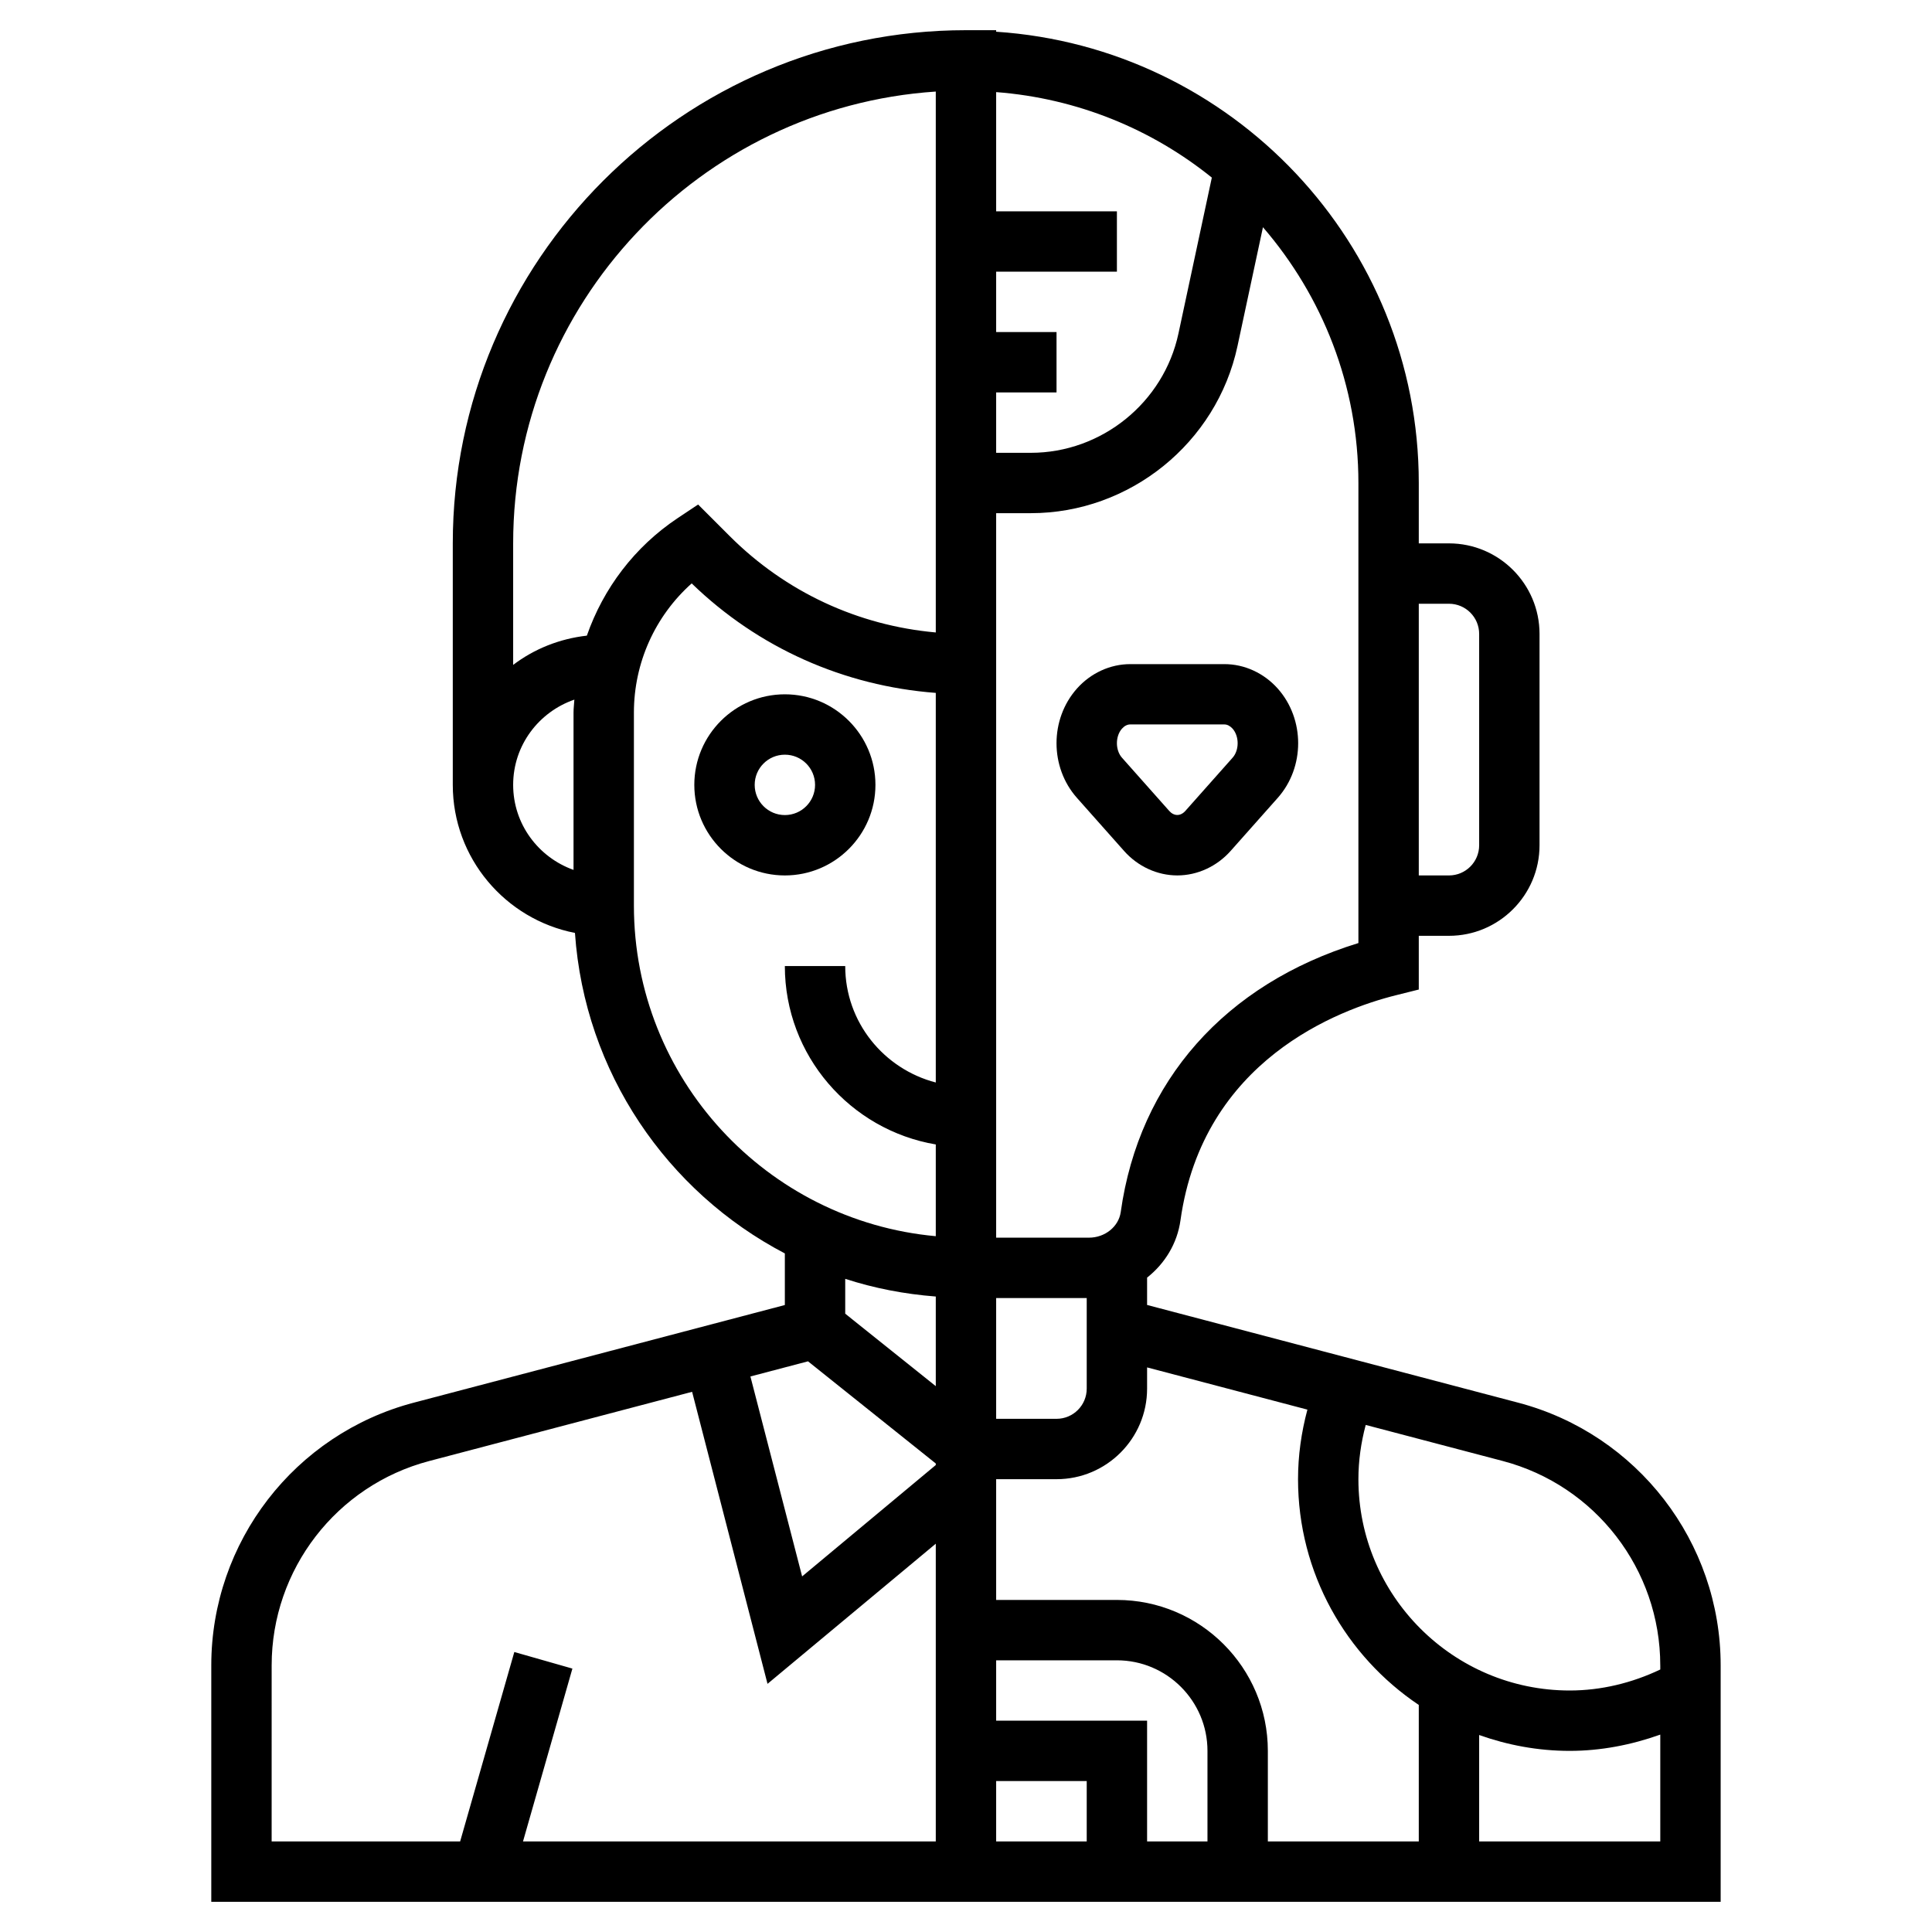 <?xml version="1.0" encoding="UTF-8"?>
<svg width="128pt" height="128pt" version="1.1" viewBox="0 0 128 128" xmlns="http://www.w3.org/2000/svg">
 <path d="m100.58 92.93-24.582-6.473v-1.812c1.172-0.926 1.996-2.254 2.211-3.793 1.488-10.613 10.477-13.965 14.273-14.914l1.516-0.379v-3.559h2c3.309 0 6-2.691 6-6v-14c0-3.309-2.691-6-6-6h-2v-4c0-15.867-12.391-28.863-28-29.898v-0.102h-2c-18.746 0-34 15.254-34 34v16c0 4.859 3.488 8.91 8.094 9.809 0.641 9.238 6.106 17.152 13.906 21.234v3.418l-24.582 6.469c-7.898 2.078-13.418 9.234-13.418 17.406v15.664h100v-15.664c0-8.172-5.519-15.328-13.418-17.406zm9.418 17.406v0.273c-1.879 0.895-3.926 1.391-6 1.391-7.719 0-14-6.281-14-14 0-1.219 0.172-2.422 0.484-3.594l9.074 2.387c6.148 1.617 10.441 7.188 10.441 13.543zm-23.379-16.945c-0.402 1.504-0.621 3.047-0.621 4.609 0 6.227 3.18 11.723 8 14.957v9.043h-10v-6c0-5.516-4.484-10-10-10h-8v-8h4c3.309 0 6-2.691 6-6v-1.406zm-14.621-3.848v2.457c0 1.105-0.895 2-2 2h-4v-8h6zm-6 28.457h6v4h-6zm0-4v-4h8c3.309 0 6 2.691 6 6v6h-4v-8zm30-74c1.105 0 2 0.895 2 2v14c0 1.105-0.895 2-2 2h-2v-18zm-6-8v30.48c-8.82 2.715-14.531 9.137-15.746 17.82-0.137 0.969-1.043 1.699-2.106 1.699h-6.148v-48h2.297c6.559 0 12.316-4.652 13.691-11.066l1.688-7.879c3.93 4.555 6.324 10.473 6.324 16.945zm-9.711-20.234-2.211 10.328c-0.98 4.582-5.094 7.906-9.781 7.906h-2.297v-4h4v-4h-4v-4h8v-4h-8v-7.898c5.387 0.414 10.316 2.461 14.289 5.664zm-46.289 40.234c0-2.625 1.703-4.836 4.055-5.648-0.016 0.285-0.055 0.57-0.055 0.859v10.422c-2.32-0.828-4-3.027-4-5.633zm4.883-9.887c-1.824 0.207-3.492 0.883-4.883 1.938v-8.051c0-15.871 12.387-28.898 28-29.934v35.836c-5.156-0.461-9.949-2.68-13.656-6.387l-2.09-2.09-1.367 0.91c-2.84 1.895-4.91 4.644-6.004 7.777zm3.117 17.887v-12.789c0-3.301 1.406-6.398 3.828-8.559 4.414 4.277 10.09 6.793 16.172 7.254v25.812c-3.441-0.895-6-3.996-6-7.715h-4c0 5.934 4.336 10.863 10 11.82v6.078c-11.195-1.02-20-10.445-20-21.902zm20 25.898v5.938l-6-4.801v-2.309c1.91 0.621 3.926 1.012 6 1.172zm-8.465 4.293 8.465 6.769v0.102l-8.855 7.379-3.426-13.246zm-35.535 20.145c0-6.356 4.293-11.922 10.438-13.539l17.418-4.586 4.996 19.348 11.148-9.285v19.727h-27.348l3.273-11.453-3.848-1.098-3.59 12.551h-12.488zm80 11.664v-7.051c1.879 0.668 3.894 1.051 6 1.051 2.051 0 4.074-0.391 6-1.078v7.078z"/>
 <path d="m58 52c0-3.309-2.691-6-6-6s-6 2.691-6 6 2.691 6 6 6 6-2.691 6-6zm-8 0c0-1.105 0.895-2 2-2s2 0.895 2 2-0.895 2-2 2-2-0.895-2-2z"/>
 <path d="m81.125 44h-6.246c-1.324 0-2.613 0.59-3.531 1.621-1.801 2.031-1.801 5.207 0 7.238l3.125 3.519c0.91 1.027 2.199 1.621 3.527 1.621s2.617-0.594 3.531-1.621l3.125-3.519c1.801-2.031 1.801-5.207 0-7.238l-0.004-0.004c-0.918-1.027-2.203-1.617-3.527-1.617zm0.535 6.203-3.125 3.519c-0.32 0.363-0.754 0.363-1.074 0l-3.125-3.519c-0.449-0.504-0.449-1.422-0.004-1.926 0.16-0.18 0.352-0.281 0.543-0.281h6.246c0.191 0 0.379 0.102 0.543 0.281 0.445 0.508 0.445 1.426-0.004 1.926z"/>
</svg>
